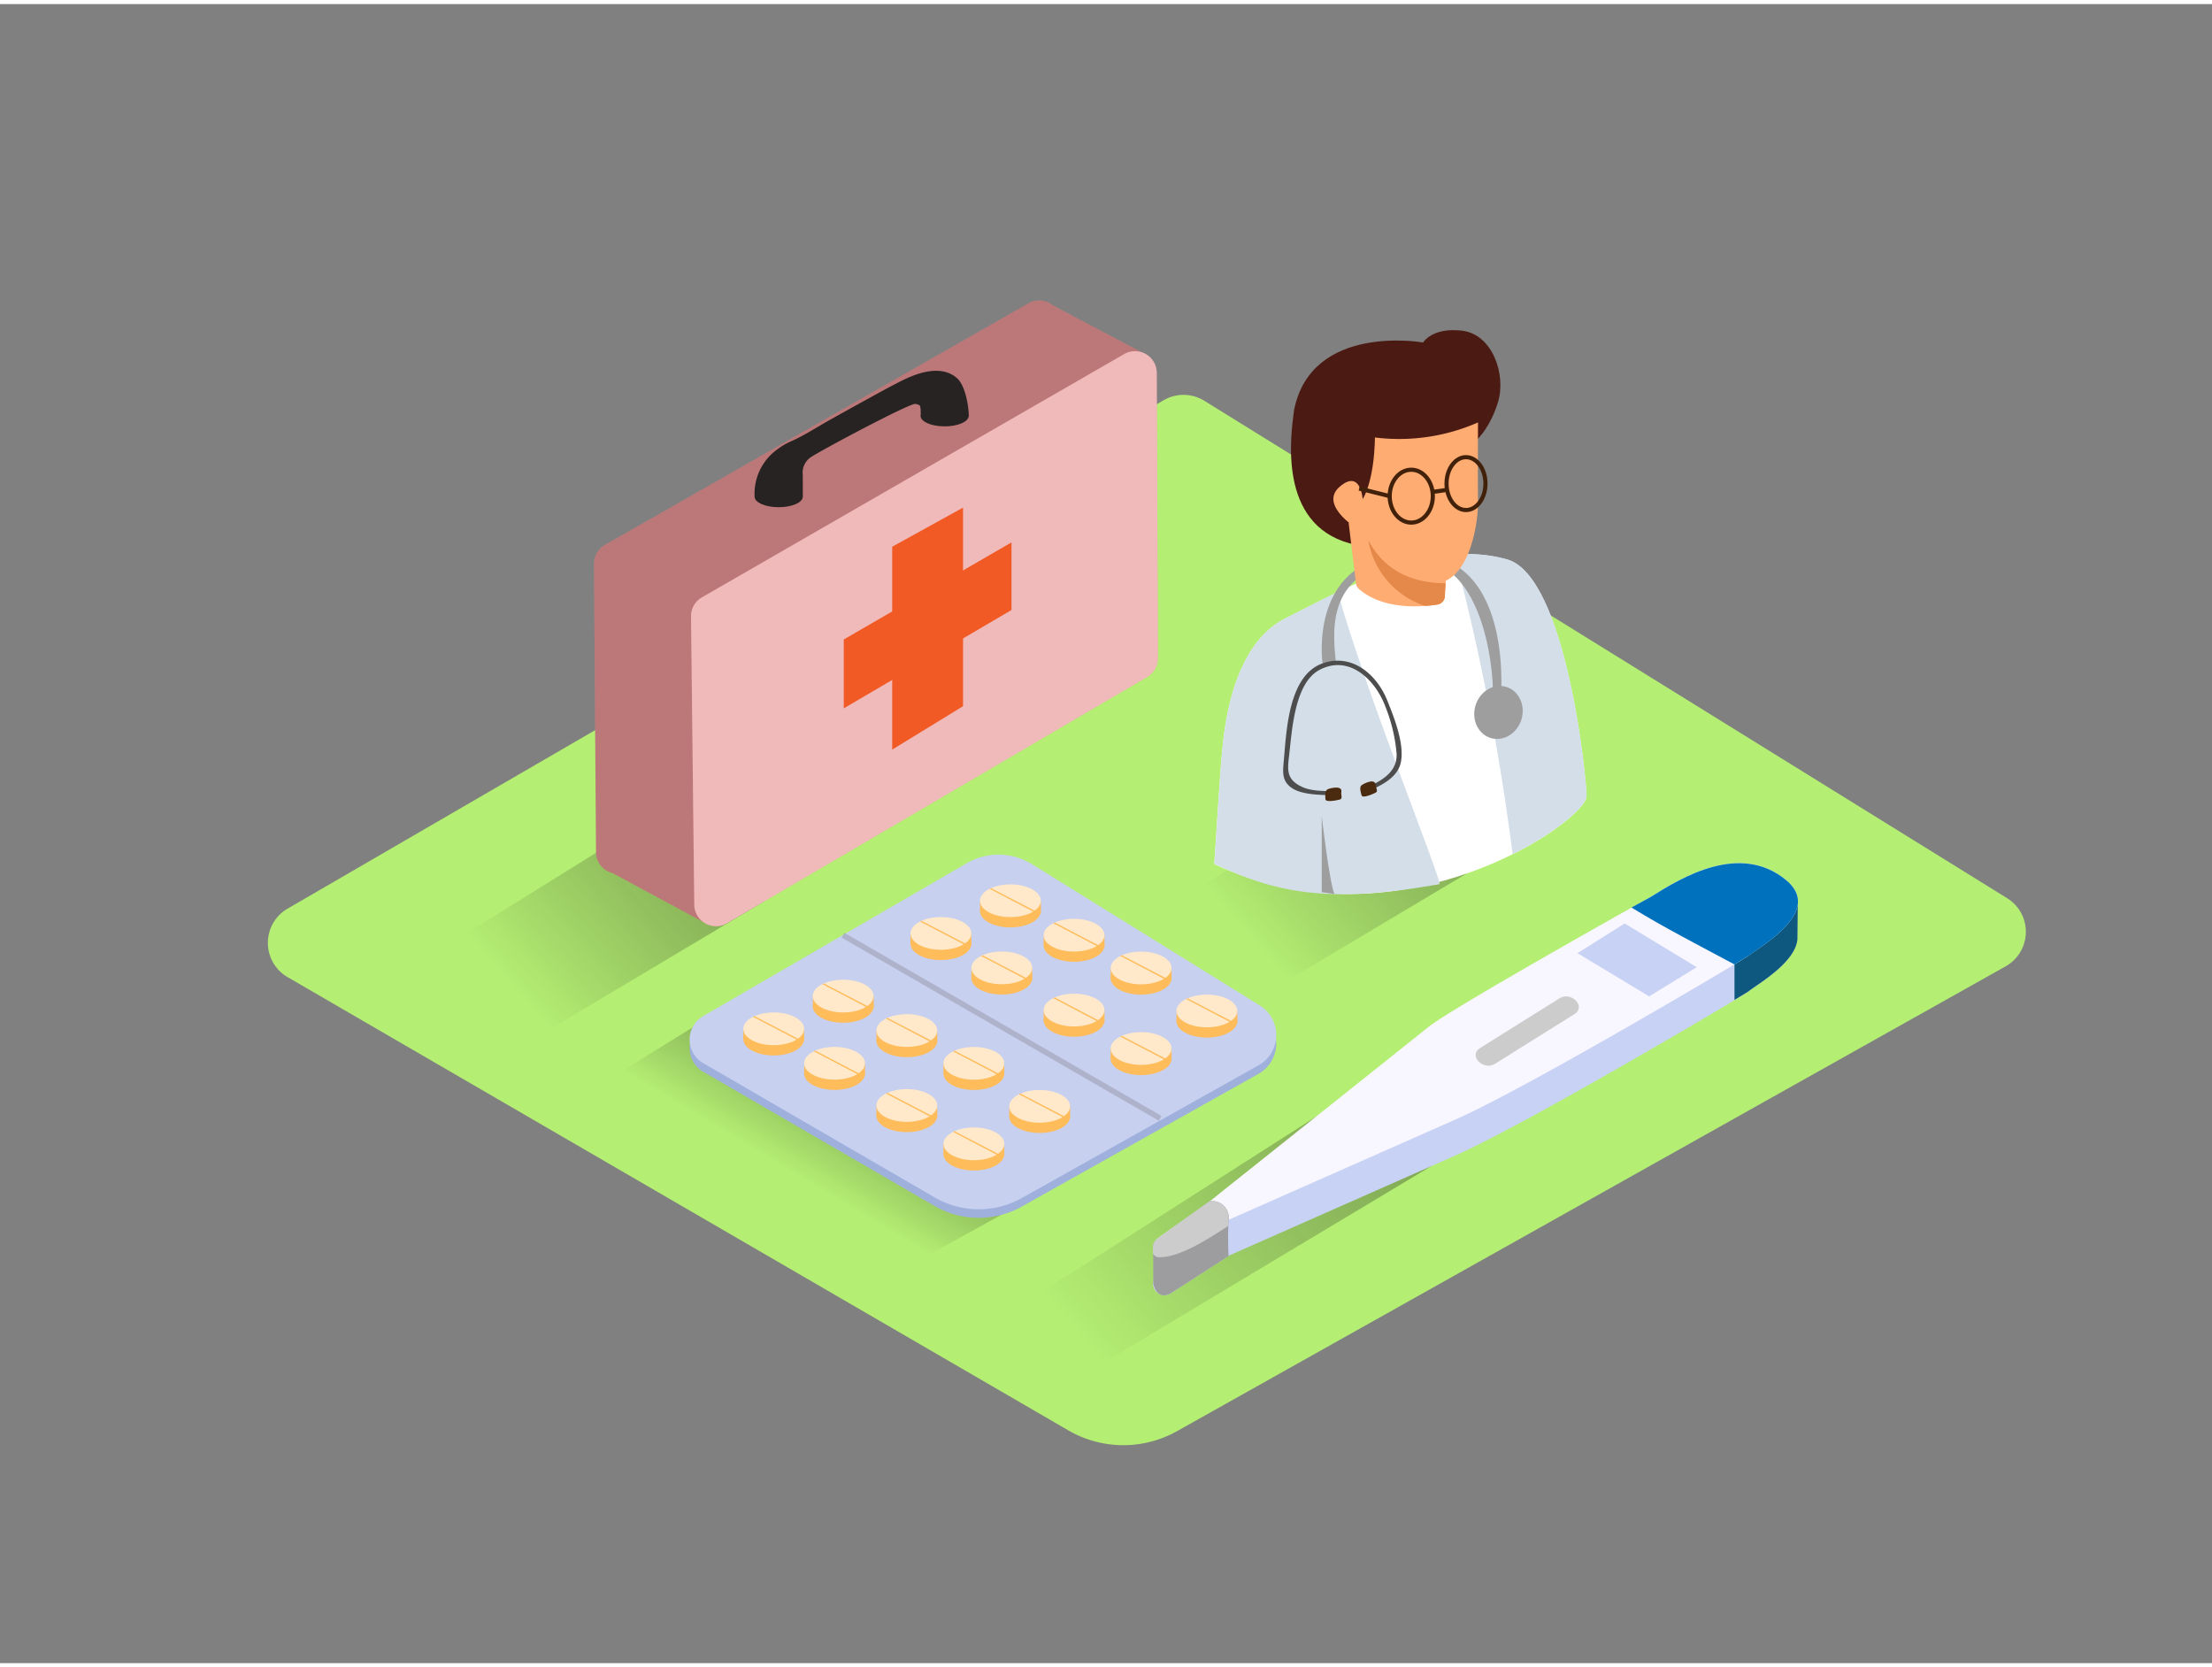 <svg id="Layer_2" data-name="Layer 2" xmlns="http://www.w3.org/2000/svg" xmlns:xlink="http://www.w3.org/1999/xlink" viewBox="0 0 400 300" width="406" height="306" class="illustration styles_illustrationTablet__1DWOa"><rect x="0" y="0" width="400" height="300" fill="#808080" stroke="none"/><defs><linearGradient id="linear-gradient" x1="149.16" y1="214.81" x2="159.17" y2="198.12" gradientUnits="userSpaceOnUse"><stop offset="0" stop-opacity="0"></stop><stop offset="0.99" stop-color="#1a1a1a"></stop></linearGradient><linearGradient id="linear-gradient-2" x1="197.28" y1="243.17" x2="247.38" y2="199.75" xlink:href="#linear-gradient"></linearGradient><linearGradient id="linear-gradient-3" x1="227.42" y1="170.44" x2="260.14" y2="142.09" xlink:href="#linear-gradient"></linearGradient><linearGradient id="linear-gradient-4" x1="94.01" y1="179.28" x2="126.73" y2="150.92" xlink:href="#linear-gradient"></linearGradient></defs><title>191-200</title><path d="M212.94,258l149.75-84a7.16,7.16,0,0,0,.27-12.32L217.79,71.74a7.16,7.16,0,0,0-7.36-.11L52,163.57a7.16,7.16,0,0,0,0,12.38l141.25,82A19.84,19.84,0,0,0,212.94,258Z" fill="#b4ee73"></path><polyline points="206.35 205 166.58 226.92 110.03 194.5 147.01 171.51" opacity="0.32" fill="url(#linear-gradient)"></polyline><polyline points="258.88 210.09 194.22 248.88 178.19 239.41 237.92 201.22" opacity="0.32" fill="url(#linear-gradient-2)"></polyline><polyline points="271.62 153.41 233.01 176.43 210.99 163.41 245.54 141.93" opacity="0.32" fill="url(#linear-gradient-3)"></polyline><path d="M325,161.51l-1.75,3.79c-.16-.15-.27-.3-.45-.44-8.33-6.79-18.79-.47-24.44,3.1,0,0-35.7,19.93-40.16,23.5-3.44,2.75-25.07,20-34.82,27.75l-.38-1.59L208.59,225s.15,5.41,0,5.84l0,0a2.06,2.06,0,0,0,.5,2,2.11,2.11,0,0,0,2.64.28l10.33-6.71a1.91,1.91,0,0,1,.28-.15l40.92-18.09c12.79-5.65,52.22-29,52.92-29.61,1.56-1.26,8.41-5.13,8.81-9.37h0Z" fill="#c8d2f5"></path><path d="M323.3,165.31c-.16-.15-.27-.3-.45-.44-5.42-4.41-11.72-3.28-17-1a21.23,21.23,0,0,1,6,7.51,1.38,1.38,0,0,1,1.8,1.32v7.37c1.53-.92,2.47-1.49,2.57-1.57,1.56-1.26,8.41-5.13,8.81-9.37h0l.07-7.07Z" fill="#0e577f"></path><path d="M218.7,216.53l-9.22,6.55a2.11,2.11,0,0,0-.27,3.21h0a2.11,2.11,0,0,0,2.64.28l10.33-6.71a1.91,1.91,0,0,1,.28-.15l40.92-18.09c12.79-5.65,52.22-29,52.92-29.61,2.08-1.68,13.57-8,6.63-13.66-8.33-6.79-18.79-.47-24.44,3.1,0,0-35.7,19.93-40.16,23.5s-38.12,30.38-39.52,31.5Z" fill="#f8f6ff"></path><path d="M295.08,163.4c6,3.68,12.33,6.91,18.56,10.25,1.59-1,2.56-1.54,2.66-1.63,2.08-1.68,13.57-8,6.63-13.66-8.33-6.79-18.79-.47-24.44,3.1L295,163.38Z" fill="#0071bc"></path><path d="M222.17,219.87a3,3,0,0,0-3.38-3.4l-8.49,6.12c-.69.5-1.66,1-1.75,1.92s0,1.81,0,2.67l0,4.23c.85,3.31,3.22,1.68,3.22,1.68l10.4-6.71A59,59,0,0,1,222.17,219.87Z" fill="#9d9da0"></path><path d="M222.13,220.93c0-.35,0-.69,0-1.06a3,3,0,0,0-3.38-3.4l-8.49,6.12c-.69.5-1.66,1-1.75,1.92a10.41,10.41,0,0,0,0,1.5,1.88,1.88,0,0,0,.77.58C213.14,226.85,218.55,223.24,222.13,220.93Z" fill="#ccc"></path><polygon points="293.79 166.25 306.83 174.16 298.22 179.43 285.26 171.62 293.79 166.25" fill="#c8d2f5"></polygon><path d="M282,179.79l-14.38,9c-2.15,1.35.6,4.17,2.75,2.82l14.38-9C286.86,181.27,284.11,178.44,282,179.79Z" fill="#ccc"></path><path d="M184.78,217.44l42.8-24a6.28,6.28,0,0,0,.23-10.82L186.6,157.07a11.45,11.45,0,0,0-11.78-.17l-47.66,27.66a4.91,4.91,0,0,0,0,8.5L169,217.33A15.92,15.92,0,0,0,184.78,217.44Z" fill="#9fb0dd"></path><path d="M184.78,215.9l42.8-24a6.28,6.28,0,0,0,.23-10.82L186.6,155.52a11.45,11.45,0,0,0-11.78-.17L127.16,183a4.91,4.91,0,0,0,0,8.5L169,215.78A15.92,15.92,0,0,0,184.78,215.9Z" fill="#c7d0ef"></path><line x1="152.43" y1="168.37" x2="209.8" y2="201.49" fill="#c8d2f5" stroke="#9d9db2" stroke-miterlimit="10" opacity="0.58"></line><ellipse cx="152.47" cy="181.24" rx="5.5" ry="2.96" fill="#ffbc5a"></ellipse><path d="M158,179.38v2.16s-3.25,2-5.5,1.81-5.5-2.11-5.5-2.11v-1.86" fill="#ffbc5a"></path><ellipse cx="152.47" cy="179.38" rx="5.5" ry="2.96" fill="#ffe9ca"></ellipse><path d="M149.45,177.5l7.36,3.85" fill="#ffbc5a"></path><path d="M149,177.11l-.27.12h0l8.08,4.23.12-.23Z" fill="#ffbc5a"></path><ellipse cx="163.98" cy="187.47" rx="5.5" ry="2.96" fill="#ffbc5a"></ellipse><path d="M169.48,185.61v2.16s-3.25,2-5.5,1.81-5.5-2.11-5.5-2.11v-1.86" fill="#ffbc5a"></path><ellipse cx="163.98" cy="185.61" rx="5.5" ry="2.96" fill="#ffe9ca"></ellipse><path d="M161,183.73l7.36,3.85" fill="#ffbc5a"></path><path d="M160.49,183.33l-.27.12h0l8.08,4.23.12-.23Z" fill="#ffbc5a"></path><ellipse cx="176.11" cy="193.4" rx="5.5" ry="2.96" fill="#ffbc5a"></ellipse><path d="M181.61,191.54v2.16s-3.25,2-5.5,1.81-5.5-2.11-5.5-2.11v-1.86" fill="#ffbc5a"></path><ellipse cx="176.11" cy="191.54" rx="5.5" ry="2.96" fill="#ffe9ca"></ellipse><path d="M173.09,189.66l7.36,3.85" fill="#ffbc5a"></path><path d="M172.62,189.26l-.27.12h0l8.08,4.23.12-.23Z" fill="#ffbc5a"></path><ellipse cx="188" cy="201.17" rx="5.5" ry="2.96" fill="#ffbc5a"></ellipse><path d="M193.51,199.32v2.16s-3.25,2-5.5,1.81-5.5-2.11-5.5-2.11v-1.86" fill="#ffbc5a"></path><ellipse cx="188" cy="199.32" rx="5.5" ry="2.96" fill="#ffe9ca"></ellipse><path d="M185,197.43l7.36,3.85" fill="#ffbc5a"></path><path d="M184.51,197l-.27.12h0l8.08,4.23.12-.23Z" fill="#ffbc5a"></path><ellipse cx="139.91" cy="187.16" rx="5.5" ry="2.96" fill="#ffbc5a"></ellipse><path d="M145.41,185.3v2.16s-3.25,2-5.5,1.81-5.5-2.11-5.5-2.11V185.3" fill="#ffbc5a"></path><ellipse cx="139.91" cy="185.3" rx="5.5" ry="2.96" fill="#ffe9ca"></ellipse><path d="M136.89,183.42l7.36,3.85" fill="#ffbc5a"></path><path d="M136.42,183l-.27.12h0l8.08,4.23.12-.23Z" fill="#ffbc5a"></path><ellipse cx="150.91" cy="193.39" rx="5.5" ry="2.96" fill="#ffbc5a"></ellipse><path d="M156.42,191.53v2.16s-3.25,2-5.5,1.81-5.5-2.11-5.5-2.11v-1.86" fill="#ffbc5a"></path><ellipse cx="150.91" cy="191.53" rx="5.5" ry="2.96" fill="#ffe9ca"></ellipse><path d="M147.89,189.64l7.36,3.85" fill="#ffbc5a"></path><path d="M147.42,189.25l-.27.12h0l8.08,4.23.12-.23Z" fill="#ffbc5a"></path><ellipse cx="163.98" cy="201.02" rx="5.5" ry="2.96" fill="#ffbc5a"></ellipse><path d="M169.48,199.16v2.16s-3.25,2-5.5,1.81-5.5-2.11-5.5-2.11v-1.86" fill="#ffbc5a"></path><ellipse cx="163.98" cy="199.16" rx="5.5" ry="2.96" fill="#ffe9ca"></ellipse><path d="M161,197.27l7.36,3.85" fill="#ffbc5a"></path><path d="M160.49,196.88l-.27.12h0l8.08,4.23.12-.23Z" fill="#ffbc5a"></path><ellipse cx="176.11" cy="207.96" rx="5.5" ry="2.96" fill="#ffbc5a"></ellipse><path d="M181.61,206.1v2.16s-3.25,2-5.5,1.81-5.5-2.11-5.5-2.11V206.1" fill="#ffbc5a"></path><ellipse cx="176.11" cy="206.1" rx="5.5" ry="2.96" fill="#ffe9ca"></ellipse><path d="M173.09,204.22l7.36,3.85" fill="#ffbc5a"></path><path d="M172.62,203.82l-.27.12h0l8.08,4.23.12-.23Z" fill="#ffbc5a"></path><ellipse cx="182.71" cy="164" rx="5.5" ry="2.96" fill="#ffbc5a"></ellipse><path d="M188.22,162.14v2.16s-3.25,2-5.5,1.81-5.5-2.11-5.5-2.11v-1.86" fill="#ffbc5a"></path><ellipse cx="182.71" cy="162.14" rx="5.5" ry="2.96" fill="#ffe9ca"></ellipse><path d="M179.69,160.26l7.36,3.85" fill="#ffbc5a"></path><path d="M179.22,159.86,179,160h0l8.08,4.23.12-.23Z" fill="#ffbc5a"></path><ellipse cx="194.22" cy="170.22" rx="5.5" ry="2.96" fill="#ffbc5a"></ellipse><path d="M199.73,168.37v2.16s-3.25,2-5.5,1.81-5.5-2.11-5.5-2.11v-1.86" fill="#ffbc5a"></path><ellipse cx="194.22" cy="168.37" rx="5.5" ry="2.96" fill="#ffe9ca"></ellipse><path d="M191.2,166.48l7.36,3.85" fill="#ffbc5a"></path><path d="M190.73,166.09l-.27.12h0l8.08,4.23.12-.23Z" fill="#ffbc5a"></path><ellipse cx="206.35" cy="176.16" rx="5.5" ry="2.96" fill="#ffbc5a"></ellipse><path d="M211.86,174.3v2.16s-3.25,2-5.5,1.81-5.5-2.11-5.5-2.11V174.3" fill="#ffbc5a"></path><ellipse cx="206.35" cy="174.3" rx="5.5" ry="2.96" fill="#ffe9ca"></ellipse><path d="M203.33,172.41l7.36,3.85" fill="#ffbc5a"></path><path d="M202.86,172l-.27.12h0l8.08,4.23.12-.23Z" fill="#ffbc5a"></path><ellipse cx="218.24" cy="183.93" rx="5.5" ry="2.96" fill="#ffbc5a"></ellipse><path d="M223.75,182.07v2.16s-3.25,2-5.5,1.81-5.5-2.11-5.5-2.11v-1.86" fill="#ffbc5a"></path><ellipse cx="218.24" cy="182.07" rx="5.5" ry="2.96" fill="#ffe9ca"></ellipse><path d="M215.22,180.19l7.36,3.85" fill="#ffbc5a"></path><path d="M214.75,179.79l-.27.12h0l8.08,4.23.12-.23Z" fill="#ffbc5a"></path><ellipse cx="170.15" cy="169.91" rx="5.5" ry="2.96" fill="#ffbc5a"></ellipse><path d="M175.65,168.05v2.16s-3.25,2-5.5,1.81-5.5-2.11-5.5-2.11v-1.86" fill="#ffbc5a"></path><ellipse cx="170.15" cy="168.05" rx="5.5" ry="2.96" fill="#ffe9ca"></ellipse><path d="M167.13,166.17l7.36,3.85" fill="#ffbc5a"></path><path d="M166.66,165.78l-.27.12h0l8.08,4.23.12-.23Z" fill="#ffbc5a"></path><ellipse cx="181.16" cy="176.14" rx="5.5" ry="2.96" fill="#ffbc5a"></ellipse><path d="M186.66,174.28v2.16s-3.25,2-5.5,1.81-5.5-2.11-5.5-2.11v-1.86" fill="#ffbc5a"></path><ellipse cx="181.16" cy="174.28" rx="5.5" ry="2.96" fill="#ffe9ca"></ellipse><path d="M178.14,172.4l7.36,3.85" fill="#ffbc5a"></path><path d="M177.67,172l-.27.12h0l8.08,4.23.12-.23Z" fill="#ffbc5a"></path><ellipse cx="194.22" cy="183.77" rx="5.5" ry="2.96" fill="#ffbc5a"></ellipse><path d="M199.73,181.91v2.16s-3.25,2-5.5,1.81-5.5-2.11-5.5-2.11v-1.86" fill="#ffbc5a"></path><ellipse cx="194.22" cy="181.91" rx="5.5" ry="2.96" fill="#ffe9ca"></ellipse><path d="M191.2,180l7.36,3.85" fill="#ffbc5a"></path><path d="M190.73,179.63l-.27.12h0L198.5,184l.12-.23Z" fill="#ffbc5a"></path><ellipse cx="206.35" cy="190.71" rx="5.5" ry="2.96" fill="#ffbc5a"></ellipse><path d="M211.86,188.86V191s-3.25,2-5.5,1.81-5.5-2.11-5.5-2.11v-1.86" fill="#ffbc5a"></path><ellipse cx="206.35" cy="188.86" rx="5.5" ry="2.96" fill="#ffe9ca"></ellipse><path d="M203.33,187l7.36,3.85" fill="#ffbc5a"></path><path d="M202.86,186.58l-.27.12h0l8.08,4.23.12-.23Z" fill="#ffbc5a"></path><polyline points="138.21 162.25 99.6 185.27 77.58 172.25 112.13 150.77" opacity="0.32" fill="url(#linear-gradient-4)"></polyline><path d="M207.58,63.56l-17.2-9.08a4,4,0,0,0-1.36-.72h0a3.87,3.87,0,0,0-3.05.36L109.41,97.79a3.93,3.93,0,0,0-2,3.44l.37,52.13a3.87,3.87,0,0,0,1.26,2.85h0a4,4,0,0,0,1.73.93l16.91,9.12s6.44-15.28,3-18.49a2,2,0,0,0-.79-.42l60-34.83a3.93,3.93,0,0,0,2-3.4V70l.53,3.07Z" fill="#e79191"></path><path d="M207.58,63.56l-17.2-9.08a4,4,0,0,0-1.36-.72h0a3.87,3.87,0,0,0-3.05.36L109.41,97.79a3.93,3.93,0,0,0-2,3.44l.37,52.13a3.87,3.87,0,0,0,1.26,2.85h0a4,4,0,0,0,1.73.93l16.91,9.12s6.44-15.28,3-18.49a2,2,0,0,0-.79-.42l60-34.83a3.93,3.93,0,0,0,2-3.4V70l.53,3.07Z" fill="#272322" opacity="0.22"></path><path d="M126.92,107.29l76.37-44a3.93,3.93,0,0,1,5.89,3.39l.22,51.59a3.93,3.93,0,0,1-1.94,3.4l-76,44.54a3.93,3.93,0,0,1-5.91-3.34l-.59-52.13A3.93,3.93,0,0,1,126.92,107.29Z" fill="#e79191"></path><path d="M126.92,107.29l76.37-44a3.93,3.93,0,0,1,5.89,3.39l.22,51.59a3.93,3.93,0,0,1-1.94,3.4l-76,44.54a3.93,3.93,0,0,1-5.91-3.34l-.59-52.13A3.93,3.93,0,0,1,126.92,107.29Z" fill="#fff" opacity="0.37"></path><ellipse cx="140.81" cy="89.09" rx="4.35" ry="1.89" fill="#272322"></ellipse><ellipse cx="170.82" cy="74.47" rx="4.35" ry="1.89" fill="#272322"></ellipse><path d="M166.49,73.4a5.71,5.71,0,0,0,.16,1.57c1.06.26,2.25-.5,3.32-.64,1.4-.19,4.53,1.34,5.21.14,0-1.85-.65-5.56-2.14-6.84-3-2.6-7.5-.82-10.5.74-1.95,1-3.88,2.06-5.8,3.12q-3.54,1.94-7.06,3.92c-2.17,1.22-4.24,2.58-6.52,3.6a13.52,13.52,0,0,0-2.75,1.62,9.86,9.86,0,0,0-3.95,8.45h8.71v-3.9a3.37,3.37,0,0,1,1.51-3.28c1.89-1.26,18-9.86,18.88-9.6S166.37,72.42,166.49,73.4Z" fill="#272322"></path><polygon points="161.34 98.12 161.34 134.81 174.15 126.96 174.15 91.05 161.34 98.12" fill="#f15a24"></polygon><polygon points="152.58 114.9 152.58 127.35 182.91 109.57 182.91 97.34 152.58 114.9" fill="#f15a24"></polygon><path d="M219.59,155.5s1-16.07,1.38-20c.34-3.59,1.54-19.38,11.41-24.37,12.48-6.3,26.87-14.49,40.17-10.68,10.77,3.09,14.45,40.38,14.33,42.87C286.67,147.75,253.24,171.38,219.59,155.5Z" fill="#fff"></path><path d="M241.9,106.3c-3.26,1.57-6.45,3.24-9.52,4.79-9.88,5-11.07,20.78-11.41,24.37-.38,4-1.38,20-1.38,20,11.05,5.21,20.37,7.3,40.74,3.68C260.34,157.38,246.8,124,241.9,106.3Z" fill="#d4dee8"></path><path d="M272.55,100.41a26.73,26.73,0,0,0-9.53-.87,423.23,423.23,0,0,1,10.51,54.18c8.17-4.08,13.27-8.71,13.36-10.44C287,140.8,283.33,103.5,272.55,100.41Z" fill="#d4dee8"></path><ellipse cx="270.98" cy="128.1" rx="4.83" ry="4.34" transform="translate(69.32 349.85) rotate(-73.02)" fill="#9e9e9e"></ellipse><path d="M269.89,125.11c.41-.27-.33-26.07-15.23-24.52S241,113.19,241.55,118.87l-2.4.34s-2.8-19.72,16.23-19.76,15.94,27.25,15.94,27.25" fill="#9e9e9e"></path><path d="M241.57,143.08c-2.31-.08-6,0-7.94-1.31s-1.65-3-1.45-5.3c.47-5.29.88-15.11,7-17.26,5.3-1.87,9.77,2,11.65,6.64,1.22,3,3.22,8,2.47,11.34-.59,2.68-3.49,4.09-5.82,5.11-.44.19-.82-.45-.38-.64,2.73-1.19,5.6-2.79,5.45-6.11a29.47,29.47,0,0,0-2-8.44c-1.83-5-6.66-9.58-12-6.68-4.41,2.38-4.91,10.78-5.4,15.13-.33,2.83-.69,4.67,2.46,6.06,1.75.77,4.17.66,6.07.73.48,0,.48.76,0,.75Z" fill="#4d4d4d"></path><path d="M248.75,141.25c0,.41.56,1.07,0,1.35s-2.36,1.07-2.53.48-.45-1.49,0-1.83S248.75,139.9,248.75,141.25Z" fill="#4a2b0f"></path><path d="M242.55,142.53c-.09.4.32,1.17-.29,1.32s-2.54.54-2.58-.07-.12-1.55.39-1.79S242.84,141.21,242.55,142.53Z" fill="#4a2b0f"></path><path d="M266.7,79.15S269.35,77,270.88,72s-1-12.27-6.45-12.94-7.09,2.13-7.09,2.13S237.12,57.6,234,73.45h0c-.57,4.44-3,20.55,10.14,24.08s8.42-15.13,8.42-15.13" fill="#4b1b13"></path><path d="M267.27,75.65s-.05,10.44,0,14.32c.06,4.09-1.67,15.13-8.39,14.78s-13.61-8.17-13.61-10c0,0-6.79-4.23-3-7.48s4.14,2.25,4.14,2.25,2.08-3,2.22-11.15A35.46,35.46,0,0,0,267.27,75.65Z" fill="#ffac73"></path><path d="M245.57,105.61c3.43,3.16,9,3.75,14.16,3a1.68,1.68,0,0,0,1.55-1.46c.08-1.58.18-3.16.32-4.74l-17.73-8.67,1.37,11.3S245.36,105.27,245.57,105.61Z" fill="#ffac73"></path><path d="M257.73,108.83c.69-.05,1.38-.12,2.06-.22a1.62,1.62,0,0,0,1.49-1.41c0-.82.08-1.64.14-2.47-3.75,0-10.43-.88-14-7.84A15.16,15.16,0,0,0,257.73,108.83Z" fill="#e5894a"></path><ellipse cx="265.1" cy="86.71" rx="3.52" ry="4.78" fill="none" stroke="#42210b" stroke-miterlimit="10" stroke-width="0.75"></ellipse><ellipse cx="255.2" cy="88.98" rx="3.9" ry="4.78" fill="none" stroke="#42210b" stroke-miterlimit="10" stroke-width="0.75"></ellipse><line x1="261.58" y1="87.86" x2="259.1" y2="88.21" fill="none" stroke="#42210b" stroke-miterlimit="10" stroke-width="0.75"></line><line x1="251.3" y1="88.98" x2="245.78" y2="87.6" fill="none" stroke="#42210b" stroke-miterlimit="10" stroke-width="0.75"></line><path d="M241.3,160.92c-.92-2.18-2.29-14.1-2.29-14.1v13.77Z" fill="#9e9e9e"></path></svg>